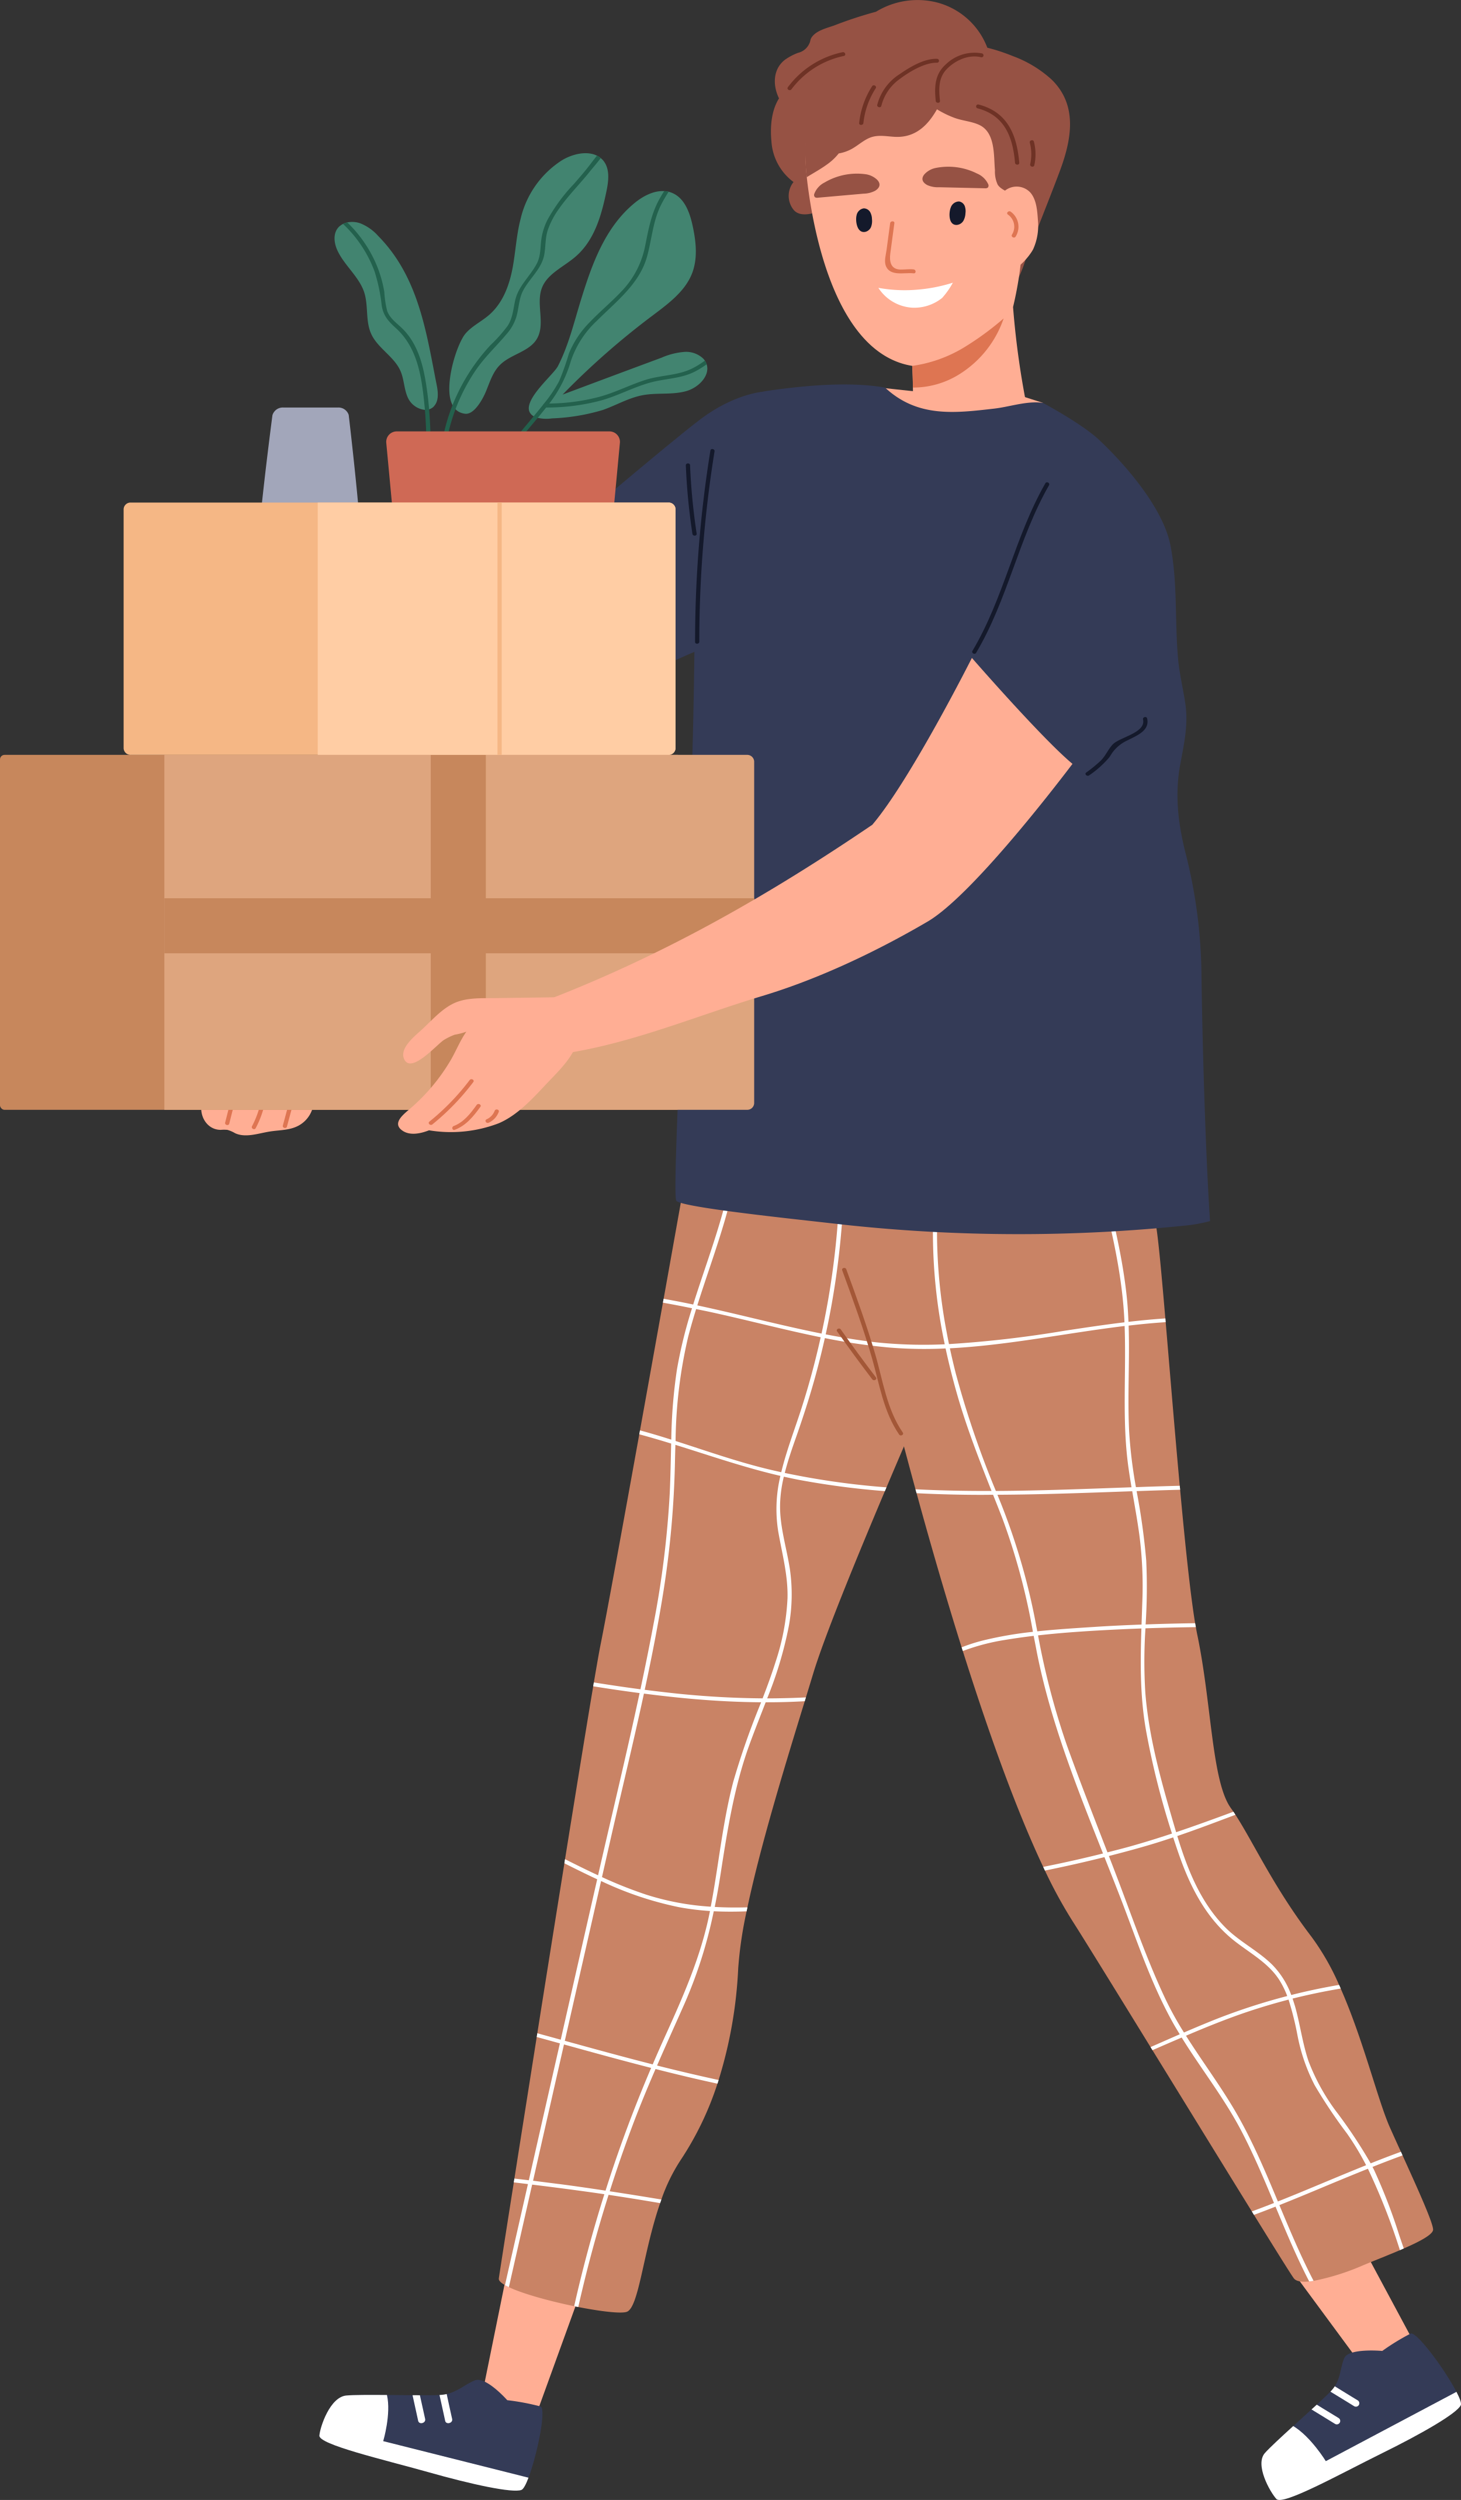 <svg xmlns="http://www.w3.org/2000/svg" width="320.625" height="548.258" viewBox="0 0 320.625 548.258">
  <rect x="0" y="0" width="320.625" height="548.258" fill="#333333" stroke="none"/>
  <g id="img_self_storage_service" transform="translate(-848.153 -7394.379)">
    <path id="Контур_9946" data-name="Контур 9946" d="M976.131,415.968c-.294-3.092-.069-6.7,1.66-9.465-1.393-2.821-1.38-6.407,1.316-8.472a12.66,12.66,0,0,1,2.849-1.507,3.632,3.632,0,0,0,2.513-2.092c.213-.394.167-.8.424-1.215.984-1.578,3.341-2.108,5.039-2.71a89.848,89.848,0,0,1,9.148-3,17.446,17.446,0,0,1,13.2-2.079,16.183,16.183,0,0,1,11.227,9.968,41.918,41.918,0,0,1,5.609,1.842,25.811,25.811,0,0,1,8.454,5.1c5.936,5.719,4.357,13.41,1.808,20.221-1.628,4.349-3.36,8.667-5.043,13q-1.163,2.991-2.325,5.982a31.442,31.442,0,0,1-2.327,5.683c-1.5,2.344-5.489,3.136-8.185,3.36-4.216.35-8.23-2.09-11.818-3.808-4.28-2.051-9.1-4-12.717-7.014a18.932,18.932,0,0,1-3.4-4.311c-1.647-2.392-4.505-3.271-7.294-4.059l-.008,0c-1.789.61-4.088,1.006-5.275-.454a4.876,4.876,0,0,1-.01-6.087A12.027,12.027,0,0,1,976.131,415.968Z" transform="translate(41.32 7009.446)" fill="#965244"/>
    <g id="Сгруппировать_2747" data-name="Сгруппировать 2747" transform="translate(946.752 7427.978)">
      <path id="Контур_9947" data-name="Контур 9947" d="M1085.389,471.859c.679-3.6,2.12-7.12,3.162-8.334,1.386-1.636,3.478-2.634,5.134-4.055,2.967-2.54,4.39-6.285,5.134-9.97.726-3.685.874-7.464,1.823-11.106a20.9,20.9,0,0,1,9.031-12.854c2.269-1.395,5.469-2.17,7.738-1.042.075.034.159.077.233.12a3.536,3.536,0,0,1,.6.413c.093.077.167.155.251.232a2.258,2.258,0,0,1,.316.336c1.47,1.8,1.153,4.425.679,6.7-1.088,5.235-2.6,10.762-6.826,14.378-2.511,2.161-5.989,3.65-7.245,6.595-1.6,3.7.93,8.351-1.4,11.717-1.758,2.531-5.534,3.125-7.784,5.295-1.758,1.662-2.372,4.038-3.311,6.2-.577,1.334-2.464,4.916-4.51,4.606a3.936,3.936,0,0,1-1.283-.4,3.256,3.256,0,0,1-.763-.577,3.538,3.538,0,0,1-.632-.861c-.01-.009-.01-.017-.019-.026v-.009C1084.589,477.094,1085.044,473.736,1085.389,471.859Z" transform="translate(-1084.999 -423.957)" fill="#428470"/>
    </g>
    <g id="Сгруппировать_2749" data-name="Сгруппировать 2749" transform="translate(921.572 7443.043)">
      <path id="Контур_9948" data-name="Контур 9948" d="M1126.227,442.481a.841.841,0,0,1,.223-.172,2.433,2.433,0,0,1,.623-.4,3.488,3.488,0,0,1,.93-.336.036.036,0,0,1,.028-.009,4.847,4.847,0,0,1,.632-.086,5.319,5.319,0,0,1,2.2.293,10.385,10.385,0,0,1,3.934,2.781c8.9,9.023,10.556,21.179,12.834,32.7.316,1.567.474,3.452-.567,4.58,0,0,.018,0,0,.017a2.056,2.056,0,0,1-.586.482,2.134,2.134,0,0,1-.521.232,2.109,2.109,0,0,1-.316.077,2.357,2.357,0,0,1-.6.043,4.621,4.621,0,0,1-3.758-2.712c-.855-1.885-.79-4.029-1.646-5.906-1.358-3.039-4.864-4.882-6.314-7.895-1.4-2.9-.624-6.311-1.628-9.333-1.144-3.392-4.362-5.863-5.868-9.143C1125.046,445.993,1124.832,443.815,1126.227,442.481Z" transform="translate(-1125.209 -441.456)" fill="#428470"/>
    </g>
    <g id="Сгруппировать_2751" data-name="Сгруппировать 2751" transform="translate(964.199 7436.282)">
      <path id="Контур_9949" data-name="Контур 9949" d="M1062.639,478.53c1.665-2.566,4.762-5.338,5.357-6.526,2.353-4.58,3.525-9.565,5.022-14.421,2.408-7.809,5.264-16.005,11.839-21.386,1.8-1.472,4.157-2.729,6.464-2.583a1.214,1.214,0,0,1,.177.009,4.395,4.395,0,0,1,.809.129c.149.043.3.086.447.138a1.655,1.655,0,0,1,.288.112c2.669,1.085,3.8,4.1,4.427,6.793.846,3.728,1.339,7.731-.2,11.27-1.655,3.805-5.338,6.457-8.77,9.04a169.542,169.542,0,0,0-19.475,17.133q10.854-4.068,21.725-8.1a15.446,15.446,0,0,1,5.152-1.274,5.471,5.471,0,0,1,3.98,1.472,2.93,2.93,0,0,1,.363.448,1.767,1.767,0,0,1,.158.258,2.717,2.717,0,0,1,.233.542.535.535,0,0,1,.037.112c.707,2.445-1.869,5.1-4.669,5.82-3.032.809-6.3.267-9.384.852-3.1.568-5.831,2.221-8.78,3.246a44.433,44.433,0,0,1-11.16,1.842,8.532,8.532,0,0,1-3.106-.121,2.4,2.4,0,0,1-.353-.112,2.041,2.041,0,0,1-.493-.207.212.212,0,0,1-.047-.026,2.115,2.115,0,0,1-.958-1.068C1061.374,480.984,1061.839,479.787,1062.639,478.53Z" transform="translate(-1061.608 -433.602)" fill="#428470"/>
    </g>
    <path id="Контур_9950" data-name="Контур 9950" d="M1126.875,441.922a27.33,27.33,0,0,1,6.91,10.392,38.207,38.207,0,0,1,1.572,7.464c.335,2.221,1.423,3.461,3.106,4.985,4.688,4.236,5.627,10.512,6.222,16.289.056.551.112,1.093.158,1.644.447,5.415.372,10.865.3,16.3,0,.551.93.551.93,0,.075-5.476.149-10.96-.307-16.418-.1-1.188-.223-2.376-.381-3.556-.651-4.864-1.618-10.168-5.283-13.947-1.274-1.309-2.883-2.307-3.534-4.055a21.442,21.442,0,0,1-.632-4.167,26.5,26.5,0,0,0-2.186-7.008,28.1,28.1,0,0,0-5.943-8.256A3.494,3.494,0,0,0,1126.875,441.922Z" transform="translate(-203.44 7001.569)" fill="#23614d"/>
    <path id="Контур_9951" data-name="Контур 9951" d="M1086.765,493.4c-.009.551.921.551.93,0a40.921,40.921,0,0,1,6.984-21.661c1.99-2.944,4.576-5.338,6.864-8.059a10.219,10.219,0,0,0,2.064-3.581c.642-2.032.558-4.15,1.618-6.078,1.488-2.686,4.045-4.709,4.576-7.809.307-1.808.186-3.582.772-5.355a18.041,18.041,0,0,1,2.455-4.641c2.027-2.9,4.594-5.441,6.808-8.214.651-.809,1.525-1.8,2.344-2.884a3.55,3.55,0,0,0-.6-.413c-.074-.043-.158-.086-.233-.121-.474.62-.939,1.188-1.3,1.679-1.172,1.558-2.464,3.048-3.757,4.529a37.535,37.535,0,0,0-5.813,7.895,13.833,13.833,0,0,0-1.293,3.978c-.307,1.929-.1,3.823-1.06,5.639-1.488,2.8-3.971,4.8-4.706,7.947-.456,1.98-.521,3.874-1.674,5.665a33.512,33.512,0,0,1-3.766,4.227,42.219,42.219,0,0,0-8.324,13.155v.009A41.2,41.2,0,0,0,1086.765,493.4Z" transform="translate(-142.191 7003.933)" fill="#23614d"/>
    <path id="Контур_9952" data-name="Контур 9952" d="M1062.7,498.557c2.511-5.717,6.771-10.392,10.788-15.222.623-.749,1.237-1.507,1.841-2.264a46.144,46.144,0,0,0,11.755-1.464c3.841-1.016,7.273-2.953,11.077-4,3.264-.9,6.668-.835,9.728-2.376a18.562,18.562,0,0,0,2.66-1.644,2.7,2.7,0,0,0-.232-.542,1.819,1.819,0,0,0-.158-.258,18.419,18.419,0,0,1-2.734,1.7c-3.236,1.619-6.9,1.446-10.3,2.531-3.5,1.111-6.706,2.815-10.286,3.754a44.938,44.938,0,0,1-10.826,1.429c.065-.086.14-.181.214-.267a28.1,28.1,0,0,0,4.538-9.092,21.279,21.279,0,0,1,5.673-8.765c4.334-4.322,9.347-8.11,11.021-14.059,1.079-3.84,1.265-7.766,3.106-11.425a29.438,29.438,0,0,1,1.656-2.841,4.4,4.4,0,0,0-.809-.129,1.217,1.217,0,0,0-.177-.009c-.409.62-.781,1.257-1.135,1.9-1.739,3.22-2.325,6.56-3.032,10.056a19.843,19.843,0,0,1-5.348,10.176c-2.176,2.29-4.641,4.322-6.817,6.612a20.839,20.839,0,0,0-4.576,6.87,58.729,58.729,0,0,1-2.139,6.044,30.046,30.046,0,0,1-3.218,4.8c-.065.078-.121.155-.186.232a.34.34,0,0,0-.14.181c-.67.844-1.358,1.679-2.046,2.505-4.036,4.864-8.258,9.582-10.788,15.342C1061.587,498.85,1062.489,499.065,1062.7,498.557Z" transform="translate(-107.321 7002.677)" fill="#23614d"/>
    <g id="Сгруппировать_2761" data-name="Сгруппировать 2761" transform="translate(892.308 7632.611)">
      <path id="Контур_9953" data-name="Контур 9953" d="M1158.872,661.922a9.763,9.763,0,0,1,2.8-.27,26.04,26.04,0,0,1,6.191,1.337q3.832,1.133,7.73,2.064a1.075,1.075,0,0,0,.841-.033c.2-.135.276-.4.5-.5.464-.221.831.418,1.277.67.261.148.607.17.815.379a.936.936,0,0,1,.108.926,6.363,6.363,0,0,1-3.786,4.107c-1.751.7-3.726.66-5.605.961-2.545.407-5.264,1.426-7.584.375a7.417,7.417,0,0,0-1.707-.742,8.537,8.537,0,0,0-1.461,0c-3.941-.007-5.574-5.176-3.134-7.641A6.409,6.409,0,0,1,1158.872,661.922Z" transform="translate(-1154.704 -661.641)" fill="#ffae94"/>
    </g>
    <path id="Контур_9954" data-name="Контур 9954" d="M1159.19,670.693l1.507-5.6c.145-.537,1.043-.31.9.229l-1.508,5.6C1159.943,671.46,1159.046,671.232,1159.19,670.693Z" transform="translate(-248.965 6970.532)" fill="#de7552"/>
    <path id="Контур_9955" data-name="Контур 9955" d="M1166.013,670.864a20.6,20.6,0,0,0,1.969-5.524c.111-.544,1.008-.314.9.229a21.452,21.452,0,0,1-2.064,5.729C1166.553,671.8,1165.751,671.36,1166.013,670.864Z" transform="translate(-262.553 6970.498)" fill="#de7552"/>
    <path id="Контур_9956" data-name="Контур 9956" d="M1173.1,670.065q.618-2.427,1.234-4.853c.137-.539,1.034-.311.9.229L1174,670.294C1173.863,670.833,1172.966,670.605,1173.1,670.065Z" transform="translate(-275.54 6970.515)" fill="#de7552"/>
    <path id="Контур_9957" data-name="Контур 9957" d="M983.376,405.348c4.836-5.915,12.593-9.324,22.674-8,13.216,1.722,24.069,9.918,25.39,22.669.781,7.559-4.762,21.472-5.189,22.54-.019.043-.028.069-.028.069s-.019.6-.065,1.524c0,.06-.009.1-.009.129v.009a80.043,80.043,0,0,1-1.7,9.668,185.6,185.6,0,0,0,6.166,35.058c.995-.2,1.99-.4,2.976-.62.7-.164.995.826.3.99-1,.232-2,.43-3,.628q.7,2.48,1.469,4.959c.2.637-.874.913-1.069.275q-.781-2.505-1.488-5.011a89.344,89.344,0,0,1-29.2.491.528.528,0,0,1-.391-.637,68.253,68.253,0,0,0,2.26-18.476c-.009-1.584-.065-3.168-.149-4.752-16.555-2.66-21.6-28.79-23.009-40.2-.046-.4-.093-.792-.13-1.18C978.382,417.918,979.154,410.522,983.376,405.348Z" transform="translate(46.025 7007.759)" fill="#ffae94"/>
    <path id="Контур_9958" data-name="Контур 9958" d="M991.534,484.63l-8.994-.973s-.885,7.995,2.37,8.712,18.445,3.3,22.321,2.727,11.165-8.089,11.165-8.089l-7.445-2.376Z" transform="translate(58.627 6995.718)" fill="#ffae94"/>
    <path id="Контур_9959" data-name="Контур 9959" d="M1092.876,484.787s-6.07.535-13.18,5.867S1047.3,517.56,1047.3,517.56l14.594,32s8.942-4.754,18.095-8.523c8.08-3.328,13.527-8.481,14.12-9.944s0-24.53,0-24.53Z" transform="translate(-77.689 6995.561)" fill="#343b57"/>
    <path id="Контур_9960" data-name="Контур 9960" d="M1143.393,525.484h22.389c1.584,0-2.582-35.124-2.582-35.124a2.375,2.375,0,0,0-2.309-1.625h-12.1a2.368,2.368,0,0,0-2.328,1.693S1141.84,525.484,1143.393,525.484Z" transform="translate(-238.522 6995.013)" fill="#a2a6ba"/>
    <path id="Контур_9961" data-name="Контур 9961" d="M1085.167,528.463h45.426l2.932-31.216a2.309,2.309,0,0,0-2.4-2.425h-46.487a2.307,2.307,0,0,0-2.4,2.425Z" transform="translate(-149.324 6994.167)" fill="#cf6955"/>
    <rect id="Прямоугольник_2182" data-name="Прямоугольник 2182" width="149.707" height="77.848" rx="1" transform="translate(848.153 7559.927)" fill="#c7875c"/>
    <path id="Контур_9962" data-name="Контур 9962" d="M895.33,960.572l16.26,22.04,6.563,4.009,4.471-9.825L909.64,952.618Z" transform="translate(235.406 6930.51)" fill="#ffae94"/>
    <path id="Контур_9963" data-name="Контур 9963" d="M887.055,1015.631c1.375,1.521,13.978-5.489,22.939-9.915,8.962-4.4,16.75-8.9,17.532-10.681.168-.4-.223-1.49-.96-2.9-2.446-4.747-8.723-13.291-10.064-12.775a49.409,49.409,0,0,0-6.213,3.805s-7.374-.684-8.346,1.581c-.839,1.975-.772,4.147-2.08,6.164l-.011.01a5.741,5.741,0,0,1-.659.858,3.258,3.258,0,0,1-.291.311c-.626.661-1.709,1.664-2.995,2.854-.368.341-.749.692-1.15,1.044-1.263,1.168-2.66,2.419-4.012,3.651-2.716,2.471-5.241,4.808-6.224,5.925C882.274,1008.122,885.659,1014.111,887.055,1015.631Z" transform="translate(241.214 6926.794)" fill="#343b57"/>
    <path id="Контур_9964" data-name="Контур 9964" d="M887.055,1017.7c1.375,1.521,13.978-5.489,22.939-9.915,8.962-4.4,16.75-8.9,17.532-10.681.168-.4-.223-1.49-.96-2.9l-28.672,15.2s-3.284-5.379-7.149-7.7c-2.716,2.471-5.241,4.808-6.224,5.925C882.274,1010.189,885.659,1016.177,887.055,1017.7Z" transform="translate(241.214 6924.727)" fill="#fff"/>
    <path id="Контур_9965" data-name="Контур 9965" d="M907.763,993.962q2.614,1.582,5.206,3.187a.751.751,0,0,0,.782-1.283c-1.676-1.013-3.351-2.048-5.027-3.083l-.011.01a5.754,5.754,0,0,1-.659.858A3.257,3.257,0,0,1,907.763,993.962Z" transform="translate(232.354 6924.924)" fill="#fff"/>
    <path id="Контур_9966" data-name="Контур 9966" d="M912.269,998.512l5.161,3.166a.751.751,0,0,0,.782-1.283c-1.586-.972-3.195-1.945-4.792-2.927C913.051,997.809,912.67,998.16,912.269,998.512Z" transform="translate(223.701 6924.274)" fill="#fff"/>
    <path id="Контур_9967" data-name="Контур 9967" d="M1097.039,965.03l-5.333,26.229,1.58,7.131,10.665-4.022,9.283-25.6Z" transform="translate(-137.84 6928.784)" fill="#ffae94"/>
    <path id="Контур_9968" data-name="Контур 9968" d="M890.355,723.334s1.674,6.965,4.511,17.684c.763,2.884,1.609,6.044,2.53,9.41.074.284.158.568.242.861,2.744,10.03,6.129,21.825,9.886,33.8.084.267.177.534.26.809,5.376,17.038,11.5,34.352,17.643,47.344.13.276.26.542.381.809a102.409,102.409,0,0,0,6.045,11.063c1.953,3.03,8.993,14.43,17.131,27.645.14.224.279.448.419.68,7.412,12.019,15.662,25.441,21.809,35.359.158.258.316.508.465.758,4.892,7.895,8.333,13.4,8.77,13.939.521.654,1.748.818,3.357.663.307-.034.623-.077.958-.129h.009a52.78,52.78,0,0,0,10.956-3.461c1.265-.525,2.7-1.111,4.185-1.7.493-.2.977-.4,1.451-.6.791-.318,1.581-.646,2.344-.973.288-.12.567-.241.846-.37,3.562-1.55,6.436-3.082,6.436-4.141,0-1.5-3.432-9.074-6.7-16.263h-.009c-.112-.267-.232-.534-.353-.8-.856-1.868-1.683-3.694-2.427-5.364-2.669-6.027-5.822-19.2-10.788-30.435-.112-.267-.233-.534-.353-.8a54.351,54.351,0,0,0-6.055-10.555c-8.24-10.779-12.741-20.68-16.685-26.75h-.009c-.149-.233-.3-.456-.437-.672h-.009c-.186-.284-.381-.56-.567-.818-4.2-5.854-4.2-22.927-7.366-38.037q-.153-.736-.307-1.627c-.056-.275-.1-.568-.158-.861-1.042-6.319-2.185-17.236-3.292-29.272-.028-.293-.056-.577-.084-.87-1.107-12.088-2.176-25.209-3.088-35.884-.028-.276-.047-.551-.065-.818h-.009c-.809-9.5-1.5-16.943-1.953-19.785-1.581-9.755-5.729-25.958-5.729-25.958s-45.032-6.655-47.134,1.136c-.5,1.86-1.172,5.975-1.888,11.149-1.7,12.174-3.711,30.263-4.641,38.9-.037.3-.065.594-.093.87C890.513,721.81,890.355,723.334,890.355,723.334Z" transform="translate(151.665 6970.564)" fill="#c98365"/>
    <path id="Контур_9969" data-name="Контур 9969" d="M1005.168,923.791c-.056.439.446.93,1.348,1.446.251.146.539.293.856.448,3.088,1.464,8.938,3.065,14.332,4.176l.9.181c4.9.956,9.263,1.481,10.6,1.068,2.706-.844,3.59-12.957,7.366-23.848.083-.267.177-.534.27-.792a38.922,38.922,0,0,1,4.213-8.635,68.168,68.168,0,0,0,8.091-16.771c.093-.267.177-.534.26-.8a97.261,97.261,0,0,0,4.3-24.485,87.029,87.029,0,0,1,1.841-12.51c.056-.293.121-.585.186-.878,3.023-14.275,8.724-32.647,12.574-45.2.084-.284.177-.568.26-.844.558-1.834,1.079-3.53,1.544-5.062,2.455-8.153,9.347-24.933,15.782-40.172.121-.276.233-.551.354-.826,1.311-3.1,2.6-6.121,3.832-8.988,4.25-9.927,7.738-17.951,8.742-20.5a6.68,6.68,0,0,0,.288-.973,18.4,18.4,0,0,0,.316-3.676c.028-4.744-.921-11.666-2.028-18.132-.307-1.808-.632-3.582-.958-5.26-1.284-6.784-2.5-12.062-2.5-12.062l-3.2-.921-13.783-3.978-.939-.267-14.592-4.21-1.534-.439-5.8-1.67-.939-.275-8.249-2.376s-3.423,19.268-7.561,42.367c-.056.284-.112.568-.158.852-1.628,9.083-3.358,18.734-5.031,28.007-.056.293-.1.577-.158.861-3.785,20.981-7.245,39.931-8.482,46.052-.279,1.369-.791,4.287-1.488,8.369-.047.275-.093.551-.14.844-1.488,8.816-3.72,22.583-6.185,37.916-.046.293-.093.594-.139.9-1.935,12.045-4,25.011-5.943,37.279-.037.276-.084.542-.13.818-1.8,11.433-3.516,22.23-4.9,31.054-.037.284-.084.56-.13.835C1006.545,914.837,1005.261,923.067,1005.168,923.791Z" transform="translate(-47.547 6970.286)" fill="#c98365"/>
    <path id="Контур_9970" data-name="Контур 9970" d="M902.316,903.1c-1.033-.129-2.065-.25-3.107-.37.047-.276.093-.551.13-.835,1.06.112,2.111.241,3.171.37q3.4-15.006,6.817-30.021c-1.693-.465-3.385-.938-5.087-1.4.047-.276.093-.543.13-.818,1.711.465,3.432.938,5.143,1.412q3.99-17.589,8-35.178c-2.427-1.128-4.818-2.307-7.2-3.513.046-.3.093-.6.14-.9,2.4,1.205,4.808,2.4,7.254,3.538,3.032-13.31,6.259-26.612,9.114-39.965q-5.106-.671-10.184-1.489c.047-.293.093-.568.14-.844,3.4.542,6.817,1.05,10.23,1.5,1.014-4.787,1.99-9.574,2.883-14.369a210.194,210.194,0,0,0,3.543-28.583c.167-3.642.223-7.284.316-10.934-2.316-.715-4.65-1.4-7-2.032.056-.284.1-.568.158-.861,2.3.62,4.585,1.309,6.864,2.032a114.71,114.71,0,0,1,1.237-15.342,100.642,100.642,0,0,1,3.32-13.474c-2.12-.43-4.25-.844-6.389-1.223.047-.284.1-.568.158-.852.893.155,1.776.327,2.66.491,1.274.241,2.548.5,3.823.766,4.269-13.594,10.035-26.913,9.328-41.248-.009-.232-.018-.473-.037-.706-.037-.551.893-.551.93,0,.019.327.037.654.046.982.623,14.266-5.115,27.628-9.365,41.162,9.114,1.937,18.126,4.365,27.268,6.182a177.006,177.006,0,0,0,4.027-41.024q-.07-4.21-.344-8.411c-.037-.56.893-.551.93,0q.279,4.339.354,8.678a177.787,177.787,0,0,1-4.055,40.929c3.088.6,6.185,1.128,9.31,1.533,1.3.172,2.595.31,3.887.413a101.338,101.338,0,0,0,12.927.232,118.043,118.043,0,0,1-2.586-26.147,90.578,90.578,0,0,1,3.274-22.824c.149-.534,1.051-.31.893.232a91.845,91.845,0,0,0-3.208,27.852,118.052,118.052,0,0,0,2.027,18.132q.251,1.356.53,2.712a245.012,245.012,0,0,0,25.194-2.9c4.417-.672,8.863-1.343,13.318-1.877l-.028-.646c-.577-11.2-3.394-22.144-6.213-33.009-.14-.534.763-.766.9-.224,2.381,9.2,4.762,18.459,5.8,27.895.223,1.963.335,3.917.418,5.88,2.7-.31,5.385-.568,8.091-.749h.009c.019.267.037.543.065.818-2.716.181-5.422.439-8.128.758.251,7.731-.27,15.488.112,23.228a103.639,103.639,0,0,0,1.488,12.2c.781-.026,1.562-.06,2.334-.086,2.427-.077,4.855-.155,7.282-.215.028.293.056.577.084.87-3.181.086-6.371.189-9.551.3a147.549,147.549,0,0,1,2.111,15.23,128.036,128.036,0,0,1-.13,14.008q5.427-.194,10.863-.267c.056.293.1.585.158.861q-5.538.064-11.058.258a110.541,110.541,0,0,0-.028,14.154c.781,9.832,3.5,19.449,6.278,28.928.158.542.316,1.085.484,1.627,4.213-1.421,8.389-2.936,12.565-4.485h.009c.139.215.288.439.437.672-4.241,1.593-8.472,3.2-12.76,4.658,2.223,7.249,5.069,14.593,10.677,20.181,3.041,3.013,7.05,4.993,10.1,7.981a18.533,18.533,0,0,1,4.232,6.7q5.2-1.317,10.5-2.213c.121.267.242.534.353.8q-5.329.891-10.565,2.2c.2.6.4,1.205.577,1.817,1.107,3.952,1.609,8.033,2.939,11.941a45.614,45.614,0,0,0,6.454,11.511,107.537,107.537,0,0,1,7.17,10.865c2.2-.878,4.408-1.73,6.64-2.54.121.267.242.534.354.8q-3.32,1.214-6.594,2.523c.112.2.214.4.316.6a121.31,121.31,0,0,1,5.571,14.438l.976,2.841c-.279.129-.558.25-.846.37a139.392,139.392,0,0,0-7.022-17.848c-3.59,1.438-7.17,2.919-10.742,4.417-2.883,1.205-5.776,2.4-8.686,3.556,2.344,5.613,4.7,11.227,7.505,16.616-.335.052-.651.095-.958.129-2.771-5.329-5.078-10.874-7.394-16.41q-2.358.93-4.734,1.808c-.149-.25-.307-.5-.465-.758q2.442-.891,4.864-1.851c-2.232-5.338-4.483-10.667-7.161-15.8-3.748-7.18-8.835-13.594-13.095-20.482-2.148.913-4.287,1.842-6.417,2.772-.14-.233-.279-.456-.419-.68,2.139-.938,4.269-1.877,6.408-2.807-.391-.646-.79-1.291-1.172-1.954-4.845-8.489-7.942-17.787-11.393-26.81-1.293-3.366-2.623-6.724-3.962-10.09-4.325,1.085-8.677,2.058-13.057,2.953-.121-.267-.251-.534-.381-.809q6.6-1.317,13.123-2.944c-5.859-14.757-11.783-29.6-14.7-45.071-.167-.887-.344-1.774-.512-2.652q-3.153.374-6.268.887a47.057,47.057,0,0,0-9.282,2.436c-.084-.275-.177-.542-.26-.809a38.221,38.221,0,0,1,4.9-1.558,83.719,83.719,0,0,1,10.742-1.842,142.587,142.587,0,0,0-6.715-24.916q-1-2.57-2.028-5.14c-.9,0-1.795.017-2.7.017-4.687-.009-9.393-.12-14.09-.362-.084-.293-.167-.577-.242-.861,5.552.284,11.123.387,16.694.37-2.688-6.793-5.338-13.586-7.384-20.594q-1.535-5.282-2.7-10.659h-.112a94.336,94.336,0,0,1-11.774-.164c-.446-.034-.893-.069-1.33-.12a129.73,129.73,0,0,1-13.281-1.989c-.521,2.325-1.088,4.649-1.7,6.957-1.293,4.873-2.827,9.686-4.5,14.455-.948,2.686-1.9,5.4-2.595,8.162a171.268,171.268,0,0,0,22.321,3.16c-.121.275-.233.551-.354.827a177.048,177.048,0,0,1-19.038-2.505c-1.051-.207-2.092-.431-3.134-.663a29.149,29.149,0,0,0-.818,5.872c-.158,4.985,1.469,9.78,2.186,14.688a38.857,38.857,0,0,1-.27,12.191,85.318,85.318,0,0,1-4.752,15.867c.762,0,1.534,0,2.306-.017,2.046-.034,4.12-.086,6.194-.2-.084.275-.177.56-.26.844h-.047c-2.846.163-5.682.241-8.528.232-1.219,3.16-2.474,6.294-3.618,9.453-3.311,9.169-4.781,18.588-6.259,28.119-.381,2.463-.809,4.9-1.3,7.309,2.381.138,4.78.155,7.18.086-.065.293-.13.585-.186.878-2.4.095-4.808.1-7.208-.017a100.558,100.558,0,0,1-6.389,20.206c-2.018,4.546-4.073,9.074-6.054,13.629q6.724,1.7,13.513,3.177c-.084.267-.167.534-.26.8-4.557-.981-9.086-2.066-13.588-3.211-1.795,4.158-3.534,8.343-5.124,12.587q-2.651,7.051-4.929,14.223,5.678.865,11.337,1.808c-.093.258-.186.525-.27.792q-5.664-.968-11.318-1.817-3.85,12.165-6.65,24.6l-.9-.181q2.79-12.385,6.622-24.554l-.837-.129q-7.492-1.072-15.011-1.98-2.553,11.248-5.106,22.488c-.316-.155-.6-.3-.856-.448Q899.8,914.18,902.316,903.1Zm154.719-16.832c3.953,6.586,6.919,13.612,9.858,20.646q2.344-.93,4.669-1.885c4.9-2.023,9.775-4.089,14.694-6.07a59.666,59.666,0,0,0-4.194-6.948,110.1,110.1,0,0,1-7.105-10.615,40.253,40.253,0,0,1-3.767-10.943,67.223,67.223,0,0,0-1.953-7.809c-4,1.042-7.952,2.256-11.83,3.659-3.618,1.317-7.161,2.764-10.677,4.262C1050.059,875.85,1053.816,880.9,1057.034,886.268Zm-25.827-51.476c3.59,9.35,6.817,18.915,11.141,28a73.125,73.125,0,0,0,3.934,7.068c2.4-1.033,4.818-2.049,7.254-3.013a135.778,135.778,0,0,1,15.41-4.985,19.514,19.514,0,0,0-1.683-3.435c-2.334-3.719-6.278-5.837-9.747-8.532-6.417-4.985-9.961-12.182-12.462-19.432-.391-1.119-.763-2.256-1.135-3.392-1.581.525-3.162,1.042-4.752,1.515-3.1.93-6.222,1.765-9.365,2.566C1030.277,832.364,1030.743,833.578,1031.208,834.792Zm-10.565-27.766c2.818,7.817,5.85,15.566,8.854,23.323,1.525-.387,3.051-.775,4.567-1.188,3.236-.9,6.426-1.885,9.589-2.936a175.124,175.124,0,0,1-5.692-22.591c-1.33-7.5-1.265-14.895-1.014-22.385-1.339.052-2.678.095-4.018.164-6.2.293-12.471.654-18.665,1.352A164.417,164.417,0,0,0,1020.642,807.026Zm-6.984-27.447c.14.775.288,1.532.437,2.3,4.157-.439,8.352-.7,12.462-.964,3.469-.233,6.938-.387,10.416-.525q.084-2.441.167-4.907a87.176,87.176,0,0,0-.651-14.774c-.437-3.194-1.014-6.371-1.562-9.556-9.858.353-19.726.723-29.584.775A142.488,142.488,0,0,1,1013.658,779.579Zm-17.354-53.9a207.278,207.278,0,0,0,8.7,25.415c9.942-.052,19.893-.456,29.77-.809-.223-1.317-.437-2.635-.623-3.96-1.525-10.452-.5-20.921-.893-31.407-12.769,1.541-25.511,4.227-38.345,4.89C995.337,721.775,995.8,723.738,996.3,725.683Zm-33.946,7.249c1.646-5.123,3.041-10.314,4.2-15.54-8.426-1.713-16.759-3.952-25.157-5.743l-2.176-.439c-.632,2.032-1.228,4.081-1.758,6.13a104.4,104.4,0,0,0-2.753,22.8c6.8,2.17,13.532,4.563,20.479,6.225.9.215,1.813.422,2.715.62C959.038,742.291,960.833,737.676,962.358,732.932Zm-5.682,55.6a51.626,51.626,0,0,0,2.6-13.853c.149-5.071-1.209-9.875-2.056-14.834a30.961,30.961,0,0,1,.5-12.053c-7.849-1.808-15.4-4.434-23.046-6.81-.037,1.326-.074,2.652-.1,3.986a208.381,208.381,0,0,1-2.437,27.611c-1.162,7.4-2.613,14.774-4.194,22.126q2.427.31,4.855.585a197.072,197.072,0,0,0,21.018,1.291C954.844,793.922,955.82,791.253,956.676,788.533Zm-9.291,26.3a168.875,168.875,0,0,1,6.11-17.391c-4.808-.034-9.616-.276-14.415-.68-3.785-.318-7.552-.74-11.309-1.223-2.39,11.055-5.078,22.058-7.58,33.069q-.809,3.577-1.628,7.172a93.729,93.729,0,0,0,9.672,3.84,58.424,58.424,0,0,0,14.2,2.652C944.176,833.138,945.013,823.857,947.385,814.835Zm-15.141,56.229c4.1-9.023,8.017-17.813,9.951-27.482.028-.12.047-.241.065-.362a57.641,57.641,0,0,1-6.864-.852,74.7,74.7,0,0,1-17.029-5.725q-3.976,17.525-7.961,35.041c6.417,1.765,12.834,3.53,19.289,5.174C930.523,874.92,931.37,872.983,932.244,871.063Zm-23.26,32.01c3.46.448,6.91.947,10.361,1.472.632-1.98,1.274-3.952,1.944-5.915q3.627-10.628,8.063-21c-6.11-1.558-12.165-3.22-18.135-4.873-.335-.086-.66-.181-.995-.267q-1.493,6.573-2.985,13.155-1.911,8.368-3.8,16.728C905.282,902.609,907.133,902.832,908.984,903.073Z" transform="translate(61.697 6970.264)" fill="#fff"/>
    <path id="Контур_9971" data-name="Контур 9971" d="M947.37,520.958s5.867-12.691,7.809-24.58q.516-3.161,1.052-6.32a7.071,7.071,0,0,1,1.131-3.243c1.385-1.809,4.169-2.326,6.67-2.672,7.78-1.077,17.239-1.93,24.963-.595,7.089,6.615,15.262,5.614,23.9,4.621,3.215-.369,6.333-1.458,9.575-1.367.393.01,1.163.1,1.163.1s8.572,4.56,12.4,8.172c6.18,5.838,14.078,15.167,15.608,23.138,1.579,8.225.928,16.428,1.65,24.691.29,3.319,1.077,6.525,1.581,9.814.718,4.68-.239,8.85-1.088,13.438-1.216,6.573-.511,12.717,1.08,19.183a111.534,111.534,0,0,1,3.558,26.119c.174,14.643.906,40.276,1.894,54.889a34.108,34.108,0,0,1-5.269.963,356.056,356.056,0,0,1-74.948-.157c-9.764-1.138-35.866-3.773-36.913-5.279s2.472-61.888,3.565-99.3C947.2,547.213,947.37,520.958,947.37,520.958Z" transform="translate(53.387 6995.829)" fill="#343b57"/>
    <path id="Контур_9972" data-name="Контур 9972" d="M1050.561,577.218v77.844h127.855A1.519,1.519,0,0,0,1180,653.6V578.681a1.529,1.529,0,0,0-1.58-1.463Z" transform="translate(-166.338 6982.709)" fill="#dea57e"/>
    <rect id="Прямоугольник_2183" data-name="Прямоугольник 2183" width="129.436" height="12.067" transform="translate(884.224 7591.375)" fill="#c7875c"/>
    <rect id="Прямоугольник_2184" data-name="Прямоугольник 2184" width="12.087" height="77.844" transform="translate(942.684 7559.927)" fill="#c7875c"/>
    <path id="Контур_9973" data-name="Контур 9973" d="M1100.525,1003.359c-.19,1.975,14.078,5.266,23.8,8,9.7,2.75,18.644,4.666,20.556,3.92.426-.175.979-1.2,1.532-2.677,1.9-4.958,3.983-15.109,2.64-15.621a52.326,52.326,0,0,0-7.3-1.375s-4.693-5.309-7.11-4.344c-2.1.849-3.713,2.428-6.178,3h-.016a6.615,6.615,0,0,1-1.122.176,3.921,3.921,0,0,1-.443.029c-.948.058-2.481.058-4.3.058-.522,0-1.058,0-1.612-.015-1.786,0-3.729-.029-5.625-.044-3.807-.029-7.379-.029-8.927.117C1102.879,994.92,1100.7,1001.371,1100.525,1003.359Z" transform="translate(-182.282 6925.152)" fill="#343b57"/>
    <path id="Контур_9974" data-name="Контур 9974" d="M1103.822,1003.893c-.19,1.975,14.078,5.266,23.8,8,9.7,2.75,18.644,4.666,20.556,3.92.426-.175.979-1.2,1.532-2.677l-31.884-8.015s1.785-5.953.821-10.121c-3.807-.029-7.379-.029-8.927.117C1106.177,995.454,1104,1001.9,1103.822,1003.893Z" transform="translate(-185.577 6924.618)" fill="#fff"/>
    <path id="Контур_9975" data-name="Контур 9975" d="M1121.811,994.97c.427,1.886.837,3.774,1.248,5.661.205.921,1.722.526,1.533-.4-.411-1.814-.805-3.642-1.2-5.47h-.016a6.62,6.62,0,0,1-1.121.176A3.9,3.9,0,0,1,1121.811,994.97Z" transform="translate(-177.212 6924.648)" fill="#fff"/>
    <path id="Контур_9976" data-name="Контур 9976" d="M1128.181,995.054q.617,2.808,1.232,5.617c.206.921,1.723.526,1.533-.4-.38-1.726-.774-3.466-1.153-5.207C1129.271,995.069,1128.735,995.069,1128.181,995.054Z" transform="translate(-189.491 6924.609)" fill="#fff"/>
    <path id="Контур_9977" data-name="Контур 9977" d="M975.581,627.709a.763.763,0,0,1,.843-.493c25.621-9.991,48.073-22.9,70.48-38.1,8.391-9.867,21.856-36.59,21.856-36.59s15.376,17.663,22.075,23.234c-4.9,6.453-22.511,29.154-31.8,34.591-11.144,6.52-23.853,12.58-36.341,16.333-14.542,4.371-28.87,10.517-43.978,12.677a.823.823,0,0,1-.971-.51C977.084,636.837,974.894,629.715,975.581,627.709Z" transform="translate(-7.318 6986.142)" fill="#ffae94"/>
    <path id="Контур_9978" data-name="Контур 9978" d="M1094.3,663.634a42.29,42.29,0,0,0,9.275-11.015c1.178-2.064,2.033-4.233,3.361-6.113a14.243,14.243,0,0,1-2.546.661,13.475,13.475,0,0,0-2.34,1.129c-1.481.886-7.135,7.507-8.729,4.313-1.168-2.341,2.078-4.96,3.642-6.373,2.225-2.008,4.415-4.621,7.2-5.941s6.181-1.105,9.23-1.148l14.3-.2a.732.732,0,1,1,0,1.463l-.1,0a6.667,6.667,0,0,1,4.016,6.216c-.1,4.216-3.616,7.684-6.452,10.646-3.183,3.326-6.643,7.4-11.1,9.316a29.445,29.445,0,0,1-15.318,1.55c-1.993.777-4.211,1.17-5.793.1C1090.636,666.693,1092.867,664.865,1094.3,663.634Z" transform="translate(-156.434 6974.126)" fill="#ffae94"/>
    <path id="Контур_9979" data-name="Контур 9979" d="M1069.113,514.412v52.407a1.519,1.519,0,0,0,1.58,1.463h117.964a1.519,1.519,0,0,0,1.58-1.463V514.412a1.509,1.509,0,0,0-1.58-1.463H1070.693A1.51,1.51,0,0,0,1069.113,514.412Z" transform="translate(-193.83 6991.646)" fill="#f5b785"/>
    <path id="Контур_9980" data-name="Контур 9980" d="M1069.113,512.949v55.332h76.947a1.519,1.519,0,0,0,1.58-1.463V514.412a1.509,1.509,0,0,0-1.58-1.463Z" transform="translate(-151.233 6991.646)" fill="#ffcda4"/>
    <g id="Сгруппировать_2827" data-name="Сгруппировать 2827" transform="translate(957.33 7504.594)">
      <rect id="Прямоугольник_2185" data-name="Прямоугольник 2185" width="0.93" height="55.333" transform="translate(0)" fill="#f5b785"/>
    </g>
    <path id="Контур_9981" data-name="Контур 9981" d="M1002.831,436.261a1.617,1.617,0,0,1,1.177.973,3.3,3.3,0,0,1,.166,1.594,3.736,3.736,0,0,1-.437,1.629,1.87,1.87,0,0,1-1.429.938c-1.929.125-1.8-2.771-1.362-3.809a1.952,1.952,0,0,1,1.79-1.336C1002.768,436.253,1002.8,436.256,1002.831,436.261Z" transform="translate(55.855 7002.311)" fill="#14192b"/>
    <path id="Контур_9982" data-name="Контур 9982" d="M1024.5,438.011a1.664,1.664,0,0,1,1.313.811,3.343,3.343,0,0,1,.4,1.557,3.716,3.716,0,0,1-.188,1.669,1.819,1.819,0,0,1-1.275,1.113c-1.892.372-2.2-2.513-1.922-3.6a1.9,1.9,0,0,1,1.572-1.553C1024.434,438.01,1024.466,438.01,1024.5,438.011Z" transform="translate(13.3 7002.066)" fill="#14192b"/>
    <path id="Контур_9983" data-name="Контур 9983" d="M995.709,429.044a4.567,4.567,0,0,1,2.328-1.342,14.034,14.034,0,0,1,9.218,1.2,4.667,4.667,0,0,1,2.437,2.33.683.683,0,0,1-.091.757.947.947,0,0,1-.644.141L998.93,431.9a5.729,5.729,0,0,1-2.61-.472C994.985,430.7,995.071,429.791,995.709,429.044Z" transform="translate(55.328 7003.541)" fill="#965244"/>
    <path id="Контур_9984" data-name="Контур 9984" d="M1034.382,432.917a5.691,5.691,0,0,1-2.569.641l-9.985.881a.96.96,0,0,1-.654-.1.688.688,0,0,1-.147-.75,4.593,4.593,0,0,1,2.253-2.482,13.97,13.97,0,0,1,9.1-1.8,4.627,4.627,0,0,1,2.424,1.189C1035.5,431.205,1035.658,432.108,1034.382,432.917Z" transform="translate(5.831 7003.295)" fill="#965244"/>
    <path id="Контур_9985" data-name="Контур 9985" d="M1011.877,458.5a35.36,35.36,0,0,0,8.149-1.557,17.268,17.268,0,0,1-2.36,3.35,9.757,9.757,0,0,1-6.636,2.127,9.538,9.538,0,0,1-7.354-4.35A32.061,32.061,0,0,0,1011.877,458.5Z" transform="translate(37.238 6999.432)" fill="#fff"/>
    <path id="Контур_9986" data-name="Контур 9986" d="M991.695,476.455c.084,1.584.14,3.168.149,4.752a19.155,19.155,0,0,0,10.63-3.194,23.2,23.2,0,0,0,9.291-11.967,64.224,64.224,0,0,1-8.826,6.44A29.919,29.919,0,0,1,991.695,476.455Z" transform="translate(56.642 6998.168)" fill="#de7552"/>
    <path id="Контур_9987" data-name="Контур 9987" d="M985.121,404.411c4.836-5.915,14.1-9.5,24.181-8.179,13.216,1.722,23.79,10.639,25.111,23.389.781,7.559-5.632,21.716-6.06,22.783.158-3.194.27-9.944-1.33-12.432-.939-1.455-2.9-1.61-3.832-2.988a6.767,6.767,0,0,1-.614-3.177c-.288-3.091.14-8.127-3.3-9.875-1.665-.835-3.748-.956-5.506-1.593a21.87,21.87,0,0,1-3.916-1.9c-1.916,3.375-4.65,6.285-9.263,6.035-1.906-.1-3.766-.542-5.6.25-1.4.611-2.511,1.67-3.841,2.4a8.975,8.975,0,0,1-2.855.99,12.484,12.484,0,0,1-2.734,2.531c-1.19.852-2.483,1.584-3.739,2.342-.186.112-.372.224-.549.344C980.484,417.764,980.9,409.585,985.121,404.411Z" transform="translate(43.923 7007.914)" fill="#965244"/>
    <path id="Контур_9988" data-name="Контур 9988" d="M983.864,435.538a.334.334,0,0,1-.165-.449,4.115,4.115,0,0,1,6.845-1.325c1.387,1.586,1.529,4.139,1.664,6.092a12.5,12.5,0,0,1-1.014,6.269c-.705,1.48-4.78,6.652-6.684,3.931-1.059-1.514-.87-4.727-.926-6.438A76.624,76.624,0,0,1,983.864,435.538Z" transform="translate(83.724 7002.841)" fill="#ffae94"/>
    <path id="Контур_9989" data-name="Контур 9989" d="M1012.8,447.572l.784-5.856c.073-.543,1-.55.93,0-.3,2.231-.607,4.461-.9,6.692-.2,1.585.022,3.437,2.227,3.477.985.018,1.9-.145,2.89-.034.587.065.594.927,0,.861-2-.225-5.163.74-6.084-1.622C1012.226,450.008,1012.651,448.651,1012.8,447.572Z" transform="translate(29.915 7001.608)" fill="#de7552"/>
    <path id="Контур_9990" data-name="Контур 9990" d="M998.736,400.961a9.038,9.038,0,0,1,7.994-2.453.434.434,0,1,1-.247.831c-2.745-.662-5.7.743-7.519,2.641-1.872,1.955-1.7,4.513-1.458,6.942.056.552-.875.549-.93,0C996.279,405.98,996.31,403.145,998.736,400.961Z" transform="translate(56.929 7007.586)" fill="#6e3225"/>
    <path id="Контур_9991" data-name="Контур 9991" d="M1006.965,410a11.317,11.317,0,0,1,4.922-6.729c2.2-1.523,5.327-3.429,8.173-3.359a.431.431,0,1,1,0,.861c-2.68-.065-6.1,2.014-8.143,3.557a10.291,10.291,0,0,0-4.055,5.9C1007.739,410.767,1006.842,410.538,1006.965,410Z" transform="translate(33.707 7007.364)" fill="#6e3225"/>
    <path id="Контур_9992" data-name="Контур 9992" d="M1024.636,406.87c.3-.477,1.108-.045.8.435a17.484,17.484,0,0,0-2.706,7.628c-.059.547-.99.552-.93,0A18.467,18.467,0,0,1,1024.636,406.87Z" transform="translate(14.902 7006.425)" fill="#6e3225"/>
    <path id="Контур_9993" data-name="Контур 9993" d="M1029.134,405.918a20.109,20.109,0,0,1,12.025-7.691c.586-.1.836.73.247.831a19.352,19.352,0,0,0-11.47,7.295C1029.62,406.821,1028.815,406.389,1029.134,405.918Z" transform="translate(-8.088 7007.599)" fill="#6e3225"/>
    <path id="Контур_9994" data-name="Контур 9994" d="M988.582,411.56c6.6,1.712,8.41,7.037,8.91,12.772.048.553-.882.549-.93,0-.464-5.325-2.078-10.347-8.227-11.942A.433.433,0,1,1,988.582,411.56Z" transform="translate(74.344 7005.746)" fill="#6e3225"/>
    <path id="Контур_9995" data-name="Контур 9995" d="M985.082,420.962a11,11,0,0,1,.087,5.184c-.12.542-1.016.313-.9-.229a9.989,9.989,0,0,0-.087-4.726C984.047,420.652,984.944,420.422,985.082,420.962Z" transform="translate(89.966 7004.479)" fill="#6e3225"/>
    <path id="Контур_9996" data-name="Контур 9996" d="M1116.894,669.136a51.851,51.851,0,0,0,8.832-9.111c.341-.451,1.147-.022.8.434a52.8,52.8,0,0,1-8.978,9.286C1117.1,670.109,1116.442,669.5,1116.894,669.136Z" transform="translate(-174.504 6971.221)" fill="#de7552"/>
    <path id="Контур_9997" data-name="Контур 9997" d="M1115.385,670.983c2.282-.875,3.727-2.816,5.06-4.646.333-.456,1.139-.026.8.435-1.491,2.045-3.079,4.067-5.616,5.042C1115.08,672.026,1114.84,671.193,1115.385,670.983Z" transform="translate(-167.67 6970.345)" fill="#de7552"/>
    <path id="Контур_9998" data-name="Контур 9998" d="M1111.039,669.705a3.355,3.355,0,0,0,1.775-1.861c.193-.522,1.092-.3.9.228a4.241,4.241,0,0,1-2.2,2.377C1110.976,670.7,1110.5,669.957,1111.039,669.705Z" transform="translate(-156.106 6970.149)" fill="#de7552"/>
    <path id="Контур_9999" data-name="Контур 9999" d="M1016.333,708.2c2.255,6.165,4.51,12.336,6.349,18.621,1.7,5.793,2.515,12.04,6.055,17.193.322.468-.483.9-.8.435-3.438-5-4.306-10.98-5.92-16.613-1.88-6.556-4.23-12.985-6.578-19.407C1015.244,707.9,1016.141,707.674,1016.333,708.2Z" transform="translate(17.541 6964.538)" fill="#a35737"/>
    <path id="Контур_10000" data-name="Контур 10000" d="M1022.617,723.537q3.749,5.331,7.718,10.521c.346.453-.459.883-.8.435q-3.969-5.192-7.718-10.521C1021.486,723.506,1022.291,723.075,1022.617,723.537Z" transform="translate(10.047 6962.391)" fill="#a35737"/>
    <path id="Контур_10001" data-name="Контур 10001" d="M980.984,544.754c6.927-11.641,9.278-25.028,16-36.757.28-.49,1.083-.055.8.435-6.72,11.728-9.07,25.113-16,36.757C981.5,545.673,980.694,545.239,980.984,544.754Z" transform="translate(80.582 6992.365)" fill="#14192b"/>
    <path id="Контур_10002" data-name="Контур 10002" d="M957.9,579.755a31.8,31.8,0,0,0,3.122-2.538c1.137-1.1,1.661-2.526,2.712-3.637,1.5-1.591,7.314-2.526,6.639-5.464-.125-.541.772-.771.9-.229.611,2.659-2.2,3.733-4.289,4.8a8.444,8.444,0,0,0-3.235,2.556c-.307.408-.539.857-.857,1.264a21.874,21.874,0,0,1-4.331,3.857C958.1,580.708,957.435,580.1,957.9,579.755Z" transform="translate(128.626 6984.049)" fill="#14192b"/>
    <path id="Контур_10003" data-name="Контур 10003" d="M1063.267,499.644c.087-.548,1-.369.91.178a262.187,262.187,0,0,0-3.344,41.744c0,.552-.928.608-.928.053A263.507,263.507,0,0,1,1063.267,499.644Z" transform="translate(-59.213 6993.542)" fill="#14192b"/>
    <path id="Контур_10004" data-name="Контур 10004" d="M1064.127,503.417c-.023-.553.9-.607.928-.052a137.326,137.326,0,0,0,1.449,15.012c.084.548-.845.6-.928.052A137.325,137.325,0,0,1,1064.127,503.417Z" transform="translate(-65.465 6993.033)" fill="#14192b"/>
    <path id="Контур_10005" data-name="Контур 10005" d="M989,438.86a4.051,4.051,0,0,1,1.051,5.442c-.29.484-1.094.05-.8-.435a3.239,3.239,0,0,0-.906-4.4C987.887,439.111,988.549,438.5,989,438.86Z" transform="translate(80.987 7001.963)" fill="#de7552"/>
  </g>
</svg>
